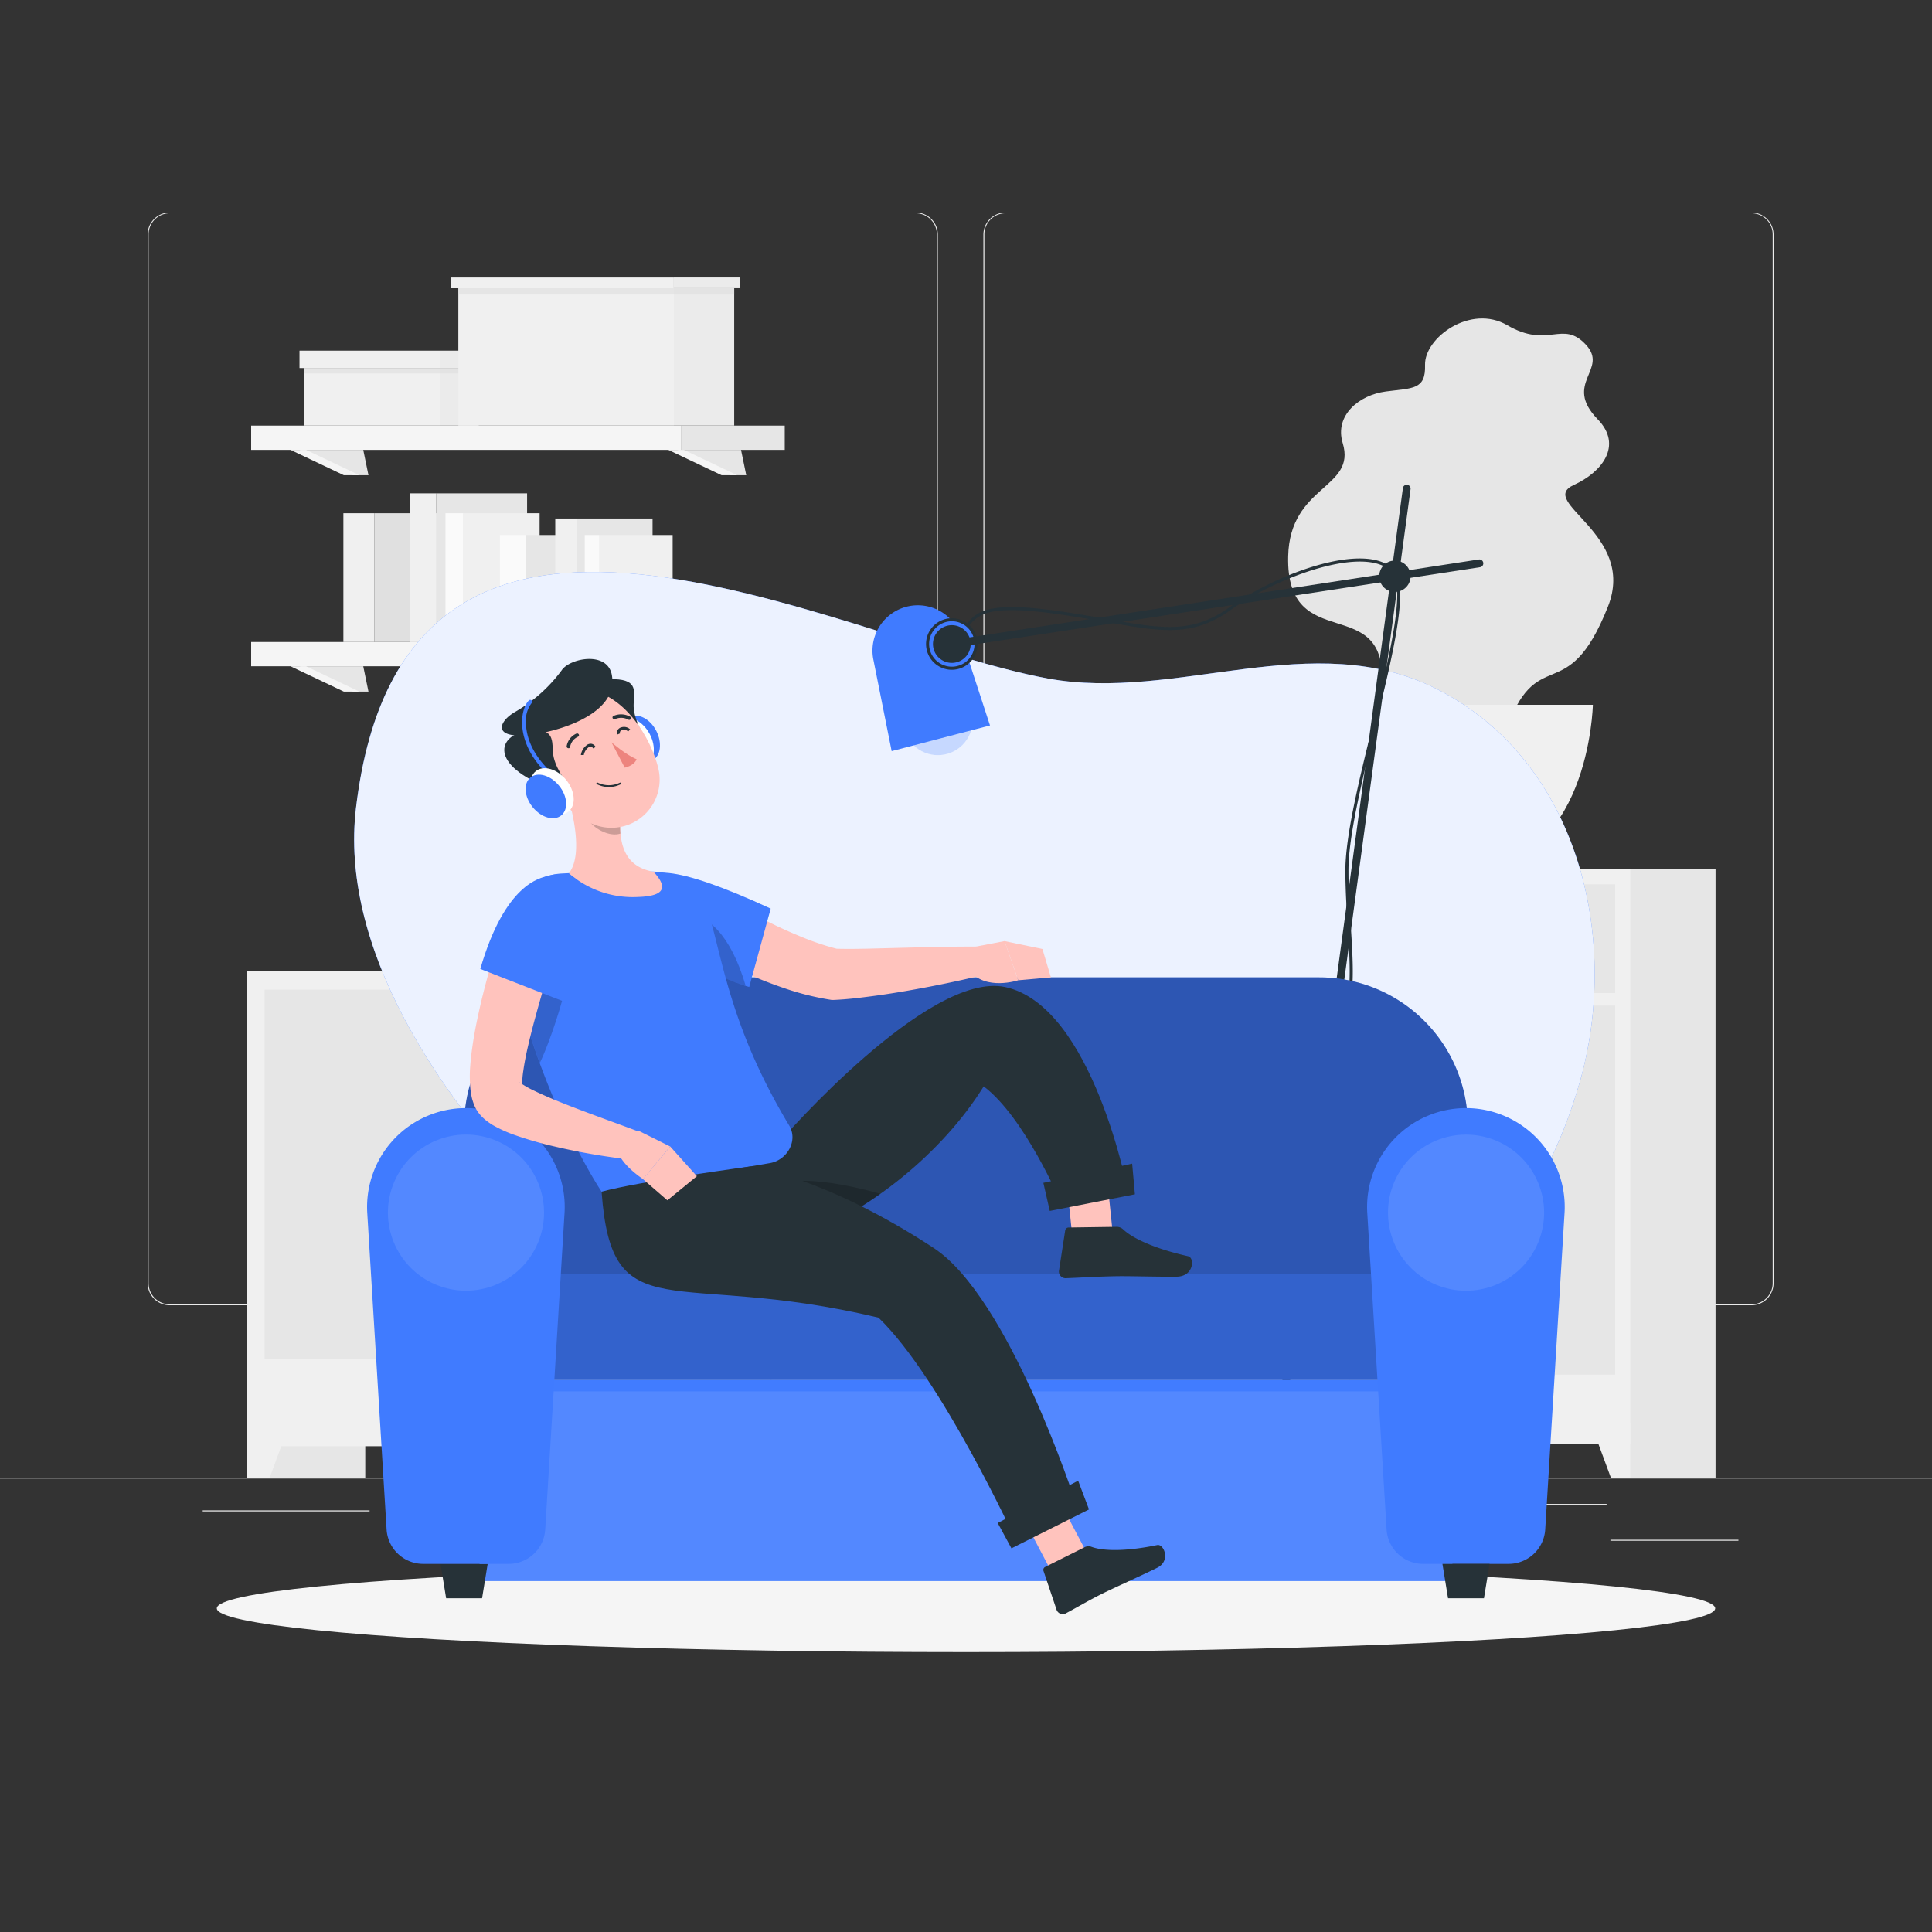 <svg xmlns="http://www.w3.org/2000/svg" viewBox="0 0 500 500"><rect x="0" y="0" width="500" height="500" fill="#333333" stroke="none"/><g id="background-complete"><rect y="382.4" width="500" height="0.25" style="fill:#ebebeb"></rect><rect x="416.78" y="398.49" width="33.12" height="0.25" style="fill:#ebebeb"></rect><rect x="322.53" y="401.21" width="8.69" height="0.25" style="fill:#ebebeb"></rect><rect x="396.59" y="389.21" width="19.19" height="0.25" style="fill:#ebebeb"></rect><rect x="52.46" y="390.89" width="43.19" height="0.25" style="fill:#ebebeb"></rect><rect x="104.56" y="390.89" width="6.33" height="0.25" style="fill:#ebebeb"></rect><rect x="131.47" y="395.11" width="93.68" height="0.25" style="fill:#ebebeb"></rect><path d="M237,337.8H43.91a5.71,5.71,0,0,1-5.7-5.71V60.66A5.71,5.71,0,0,1,43.91,55H237a5.71,5.71,0,0,1,5.71,5.71V332.09A5.71,5.71,0,0,1,237,337.8ZM43.91,55.2a5.46,5.46,0,0,0-5.45,5.46V332.09a5.46,5.46,0,0,0,5.45,5.46H237a5.47,5.47,0,0,0,5.46-5.46V60.66A5.47,5.47,0,0,0,237,55.2Z" style="fill:#ebebeb"></path><path d="M453.31,337.8H260.21a5.72,5.72,0,0,1-5.71-5.71V60.66A5.72,5.72,0,0,1,260.21,55h193.1A5.71,5.71,0,0,1,459,60.66V332.09A5.71,5.71,0,0,1,453.31,337.8ZM260.21,55.2a5.47,5.47,0,0,0-5.46,5.46V332.09a5.47,5.47,0,0,0,5.46,5.46h193.1a5.47,5.47,0,0,0,5.46-5.46V60.66a5.47,5.47,0,0,0-5.46-5.46Z" style="fill:#ebebeb"></path><rect x="64" y="251.3" width="30.54" height="131.1" transform="translate(158.53 633.7) rotate(180)" style="fill:#e6e6e6"></rect><polygon points="69.8 382.4 63.99 382.4 63.99 365.9 75.88 365.9 69.8 382.4" style="fill:#f0f0f0"></polygon><rect x="217.49" y="251.3" width="30.54" height="131.1" transform="translate(465.52 633.7) rotate(180)" style="fill:#e6e6e6"></rect><rect x="64" y="251.3" width="158.56" height="122.97" transform="translate(286.55 625.58) rotate(180)" style="fill:#f0f0f0"></rect><path d="M68.49,256.12h72.84v95.53H68.49V256.12Z" style="fill:#e6e6e6"></path><path d="M145.22,256.12h72.83v95.53H145.22V256.12Z" style="fill:#e6e6e6"></path><path d="M161.51,268.43a5.16,5.16,0,1,1-5.15-5.16A5.16,5.16,0,0,1,161.51,268.43Z" style="fill:#fafafa"></path><path d="M135.35,268.43a5.16,5.16,0,1,1-5.16-5.16A5.16,5.16,0,0,1,135.35,268.43Z" style="fill:#fafafa"></path><polygon points="216.75 382.4 222.55 382.4 222.55 365.9 210.67 365.9 216.75 382.4" style="fill:#f0f0f0"></polygon><rect x="284.48" y="224.96" width="26.47" height="157.44" transform="translate(595.43 607.36) rotate(180)" style="fill:#e6e6e6"></rect><polygon points="289.51 382.4 284.48 382.4 284.48 368.1 294.78 368.1 289.51 382.4" style="fill:#f0f0f0"></polygon><rect x="417.51" y="224.96" width="26.47" height="157.44" transform="translate(861.49 607.36) rotate(180)" style="fill:#e6e6e6"></rect><rect x="284.48" y="224.96" width="137.42" height="148.67" transform="translate(706.39 598.58) rotate(180)" style="fill:#f0f0f0"></rect><path d="M288.38,228.86H418V257H288.38V228.86Z" style="fill:#e6e6e6"></path><path d="M288.38,260.25h63.13v95.5H288.38v-95.5Z" style="fill:#e6e6e6"></path><path d="M354.88,260.25H418v95.5H354.88v-95.5Z" style="fill:#e6e6e6"></path><path d="M369,305.75a4.47,4.47,0,1,1-4.47-4.47A4.47,4.47,0,0,1,369,305.75Z" style="fill:#fafafa"></path><path d="M346.32,305.75a4.47,4.47,0,1,1-4.46-4.47A4.47,4.47,0,0,1,346.32,305.75Z" style="fill:#fafafa"></path><polygon points="416.88 382.4 421.9 382.4 421.9 368.1 411.6 368.1 416.88 382.4" style="fill:#f0f0f0"></polygon><path d="M357.07,243.14a4.47,4.47,0,1,1-4.47-4.46A4.47,4.47,0,0,1,357.07,243.14Z" style="fill:#fafafa"></path><polygon points="193.13 122.99 189.1 122.99 175.29 116.43 191.78 116.43 193.13 122.99" style="fill:#e6e6e6"></polygon><polygon points="190.79 122.99 186.76 122.99 172.95 116.43 176.99 116.43 190.79 122.99" style="fill:#f5f5f5"></polygon><polygon points="95.36 122.99 91.33 122.99 77.51 116.43 94.01 116.43 95.36 122.99" style="fill:#e6e6e6"></polygon><polygon points="93.02 122.99 88.99 122.99 75.18 116.43 79.21 116.43 93.02 122.99" style="fill:#f5f5f5"></polygon><rect x="176.22" y="110.15" width="26.87" height="6.28" style="fill:#e6e6e6"></rect><rect x="65" y="110.15" width="111.22" height="6.28" transform="translate(241.22 226.58) rotate(180)" style="fill:#f5f5f5"></rect><polygon points="193.13 178.99 189.1 178.99 175.29 172.43 191.78 172.43 193.13 178.99" style="fill:#e6e6e6"></polygon><polygon points="190.79 178.99 186.76 178.99 172.95 172.43 176.99 172.43 190.79 178.99" style="fill:#f5f5f5"></polygon><polygon points="95.36 178.99 91.33 178.99 77.51 172.43 94.01 172.43 95.36 178.99" style="fill:#e6e6e6"></polygon><polygon points="93.02 178.99 88.99 178.99 75.18 172.43 79.21 172.43 93.02 178.99" style="fill:#f5f5f5"></polygon><rect x="176.22" y="166.15" width="26.87" height="6.28" style="fill:#e6e6e6"></rect><rect x="65" y="166.15" width="111.22" height="6.28" transform="translate(241.22 338.58) rotate(180)" style="fill:#f5f5f5"></rect><rect x="96.89" y="132.82" width="31.31" height="33.33" style="fill:#e0e0e0"></rect><rect x="88.87" y="132.82" width="8.02" height="33.33" transform="translate(185.76 298.97) rotate(180)" style="fill:#f0f0f0"></rect><rect x="112.89" y="127.68" width="23.52" height="38.47" style="fill:#e6e6e6"></rect><rect x="106.09" y="127.68" width="6.8" height="38.47" transform="translate(218.99 293.83) rotate(180)" style="fill:#f0f0f0"></rect><rect x="119.82" y="132.82" width="19.83" height="33.33" style="fill:#f0f0f0"></rect><rect x="115.29" y="132.82" width="4.53" height="33.33" transform="translate(235.11 298.97) rotate(180)" style="fill:#fafafa"></rect><rect x="136.05" y="138.46" width="26.01" height="27.69" style="fill:#e6e6e6"></rect><rect x="129.38" y="138.46" width="6.66" height="27.69" transform="translate(265.43 304.61) rotate(180)" style="fill:#fafafa"></rect><rect x="149.34" y="134.19" width="19.54" height="31.96" style="fill:#e6e6e6"></rect><rect x="143.69" y="134.19" width="5.65" height="31.96" transform="translate(293.04 300.34) rotate(180)" style="fill:#f0f0f0"></rect><rect x="155.1" y="138.46" width="18.98" height="27.69" style="fill:#f0f0f0"></rect><rect x="151.34" y="138.46" width="3.76" height="27.69" transform="translate(306.43 304.61) rotate(180)" style="fill:#fafafa"></rect><path d="M358.65,101.32c-6.94.91-13.33,6.19-11.16,13.35,3.6,11.86-13.68,10.75-14.11,29.29-.62,26.18,26,8.74,24.2,33.61-1.33,18.1,24,35.22,31.73,12.6,8.47-24.77,16.05-6,26.84-33.22,7.46-18.85-18.59-27-8.83-31.45,7.13-3.22,12.81-10.17,6.15-17-9.07-9.37,3-12.82-3.07-19.32s-9.67,1.19-20.3-5c-9.51-5.56-21.48,3.23-21.3,10.26C369,100.92,365.63,100.4,358.65,101.32Z" style="fill:#e6e6e6"></path><path d="M345,182.4s.86,42.85,33.62,42.85,33.61-42.85,33.61-42.85Z" style="fill:#f0f0f0"></path><rect x="78.67" y="95.25" width="35.33" height="14.9" style="fill:#f0f0f0"></rect><rect x="77.51" y="90.75" width="36.49" height="4.5" style="fill:#f0f0f0"></rect><rect x="114" y="90.75" width="10.83" height="4.5" transform="translate(238.83 186) rotate(180)" style="fill:#ebebeb"></rect><rect x="114" y="95.25" width="9.89" height="14.9" transform="translate(237.89 205.4) rotate(180)" style="fill:#ebebeb"></rect><rect x="78.67" y="95.25" width="45.22" height="1.39" style="fill:#e0e0e0;opacity:0.7"></rect><rect x="118.62" y="74.6" width="55.78" height="35.55" style="fill:#f0f0f0"></rect><rect x="116.8" y="71.82" width="57.59" height="2.78" style="fill:#f0f0f0"></rect><rect x="174.4" y="71.82" width="17.1" height="2.78" transform="translate(365.9 146.41) rotate(180)" style="fill:#ebebeb"></rect><rect x="174.4" y="74.6" width="15.61" height="35.55" transform="translate(364.41 184.74) rotate(180)" style="fill:#ebebeb"></rect><rect x="118.62" y="74.6" width="71.39" height="1.62" style="fill:#e0e0e0;opacity:0.7"></rect></g><g id="background-simple"><path d="M271.19,175.6c-55.14-10.15-166.48-72.91-179.07,33.59C83.87,279,186.87,364.89,247.48,376.55c68.19,13.12,142.65-28.59,161.6-97.37,10.1-36.65-.57-82.18-37.14-100.81C339.76,162,304.49,181.72,271.19,175.6Z" style="fill:#407BFF"></path><path d="M271.19,175.6c-55.14-10.15-166.48-72.91-179.07,33.59C83.87,279,186.87,364.89,247.48,376.55c68.19,13.12,142.65-28.59,161.6-97.37,10.1-36.65-.57-82.18-37.14-100.81C339.76,162,304.49,181.72,271.19,175.6Z" style="fill:#fff;opacity:0.9"></path></g><g id="Shadow"><ellipse id="path" cx="250" cy="416.24" rx="193.89" ry="11.32" style="fill:#f5f5f5"></ellipse></g><g id="Lamp"><path d="M343.44,273.15a.34.34,0,0,1-.23-.08.37.37,0,0,1-.06-.52c7.14-9.11,6.48-19.44,5.65-32.51-.29-4.56-.59-9.28-.62-14.48-.05-9,3.52-23.55,7-37.64,4.32-17.64,8.78-35.89,5-39.89-6.71-7.14-29.49,1.17-41.62,9.8-9.94,7.08-17.79,5.7-32.05,3.18-3.73-.66-8-1.4-12.78-2.08-19-2.69-21.06.29-23.92,4.41-.55.79-1.13,1.61-1.85,2.46a.37.37,0,0,1-.53,0,.39.39,0,0,1,0-.53,27.27,27.27,0,0,0,1.8-2.4c3-4.34,5.19-7.48,24.65-4.73,4.82.69,9.06,1.43,12.8,2.09,14.06,2.48,21.8,3.85,31.49-3.05,12.63-9,35.51-17.24,42.6-9.7,4,4.29-.28,21.92-4.85,40.58-3.43,14-7,28.56-6.94,37.46,0,5.18.33,9.88.62,14.43.84,13.24,1.5,23.69-5.81,33A.39.39,0,0,1,343.44,273.15Z" style="fill:#263238"></path><circle cx="242.72" cy="186.44" r="8.99" transform="translate(-60.74 226.24) rotate(-45)" style="fill:#fff"></circle><circle cx="242.72" cy="186.44" r="8.99" transform="translate(-60.74 226.24) rotate(-45)" style="fill:#407BFF;opacity:0.3"></circle><path d="M248.66,164.63A11.74,11.74,0,0,0,226,170.56l4.76,23.83,25.45-6.64Z" style="fill:#407BFF"></path><path d="M253,166.67a6.67,6.67,0,1,1-6.67-6.67A6.66,6.66,0,0,1,253,166.67Z" style="fill:#263238"></path><path d="M246.33,172.54a5.88,5.88,0,1,1,5.88-5.87A5.87,5.87,0,0,1,246.33,172.54Zm0-10.75a4.88,4.88,0,1,0,4.88,4.88A4.88,4.88,0,0,0,246.33,161.79Z" style="fill:#407BFF"></path><path d="M246.33,167.67a1,1,0,0,1-1-.85,1,1,0,0,1,.84-1.14l136.55-20.89a1,1,0,0,1,.3,2L246.48,167.65Z" style="fill:#263238"></path><path d="M326.88,402.69h-.14a1,1,0,0,1-.86-1.13l37.19-275.24a1,1,0,0,1,1.12-.85,1,1,0,0,1,.86,1.12L327.87,401.82A1,1,0,0,1,326.88,402.69Z" style="fill:#263238"></path><path d="M365.06,149.13a4.06,4.06,0,1,1-4.06-4.06A4.06,4.06,0,0,1,365.06,149.13Z" style="fill:#263238"></path></g><g id="Sofa"><rect x="124.12" y="357.14" width="251.76" height="52.04" transform="translate(500 766.32) rotate(180)" style="fill:#407BFF"></rect><rect x="124.12" y="357.14" width="251.76" height="52.04" transform="translate(500 766.32) rotate(180)" style="fill:#fff;opacity:0.1"></rect><path d="M124.12,334.26H375.88l3.82-39.11a38.47,38.47,0,0,0-38.29-42.21H158.59a38.47,38.47,0,0,0-38.29,42.21Z" style="fill:#407BFF"></path><path d="M124.12,334.26H375.88l3.82-39.11a38.47,38.47,0,0,0-38.29-42.21H158.59a38.47,38.47,0,0,0-38.29,42.21Z" style="opacity:0.3"></path><rect x="124.12" y="357.14" width="251.76" height="2.95" transform="translate(500 717.23) rotate(180)" style="fill:#407BFF;opacity:0.9"></rect><rect x="124.12" y="329.67" width="251.76" height="27.47" transform="translate(500 686.81) rotate(180)" style="fill:#407BFF"></rect><rect x="124.12" y="329.67" width="251.76" height="27.47" transform="translate(500 686.81) rotate(180)" style="opacity:0.2"></rect><path d="M379.4,286.77h0a25.6,25.6,0,0,0-25.55,27.17l5,81.89a9.47,9.47,0,0,0,9.46,8.9h22.12a9.49,9.49,0,0,0,9.47-8.9l5-81.89A25.6,25.6,0,0,0,379.4,286.77Z" style="fill:#407BFF"></path><circle cx="379.4" cy="313.8" r="20.2" transform="translate(-56.89 541.99) rotate(-67.2)" style="fill:#fff;opacity:0.1"></circle><polygon points="374.75 413.63 384.05 413.63 385.5 404.73 373.3 404.73 374.75 413.63" style="fill:#263238"></polygon><polygon points="115.46 413.63 124.76 413.63 126.21 404.73 114.01 404.73 115.46 413.63" style="fill:#263238"></polygon><path d="M120.6,286.77h0a25.6,25.6,0,0,0-25.55,27.17l5,81.89a9.49,9.49,0,0,0,9.47,8.9h22.12a9.47,9.47,0,0,0,9.46-8.9l5-81.89A25.6,25.6,0,0,0,120.6,286.77Z" style="fill:#407BFF"></path><circle cx="120.6" cy="313.8" r="20.2" transform="translate(-215.42 303.4) rotate(-67.2)" style="fill:#fff;opacity:0.1"></circle></g><g id="Character"><path d="M180,227.94c1.35.84,2.93,1.78,4.41,2.66s3,1.78,4.56,2.64c3.05,1.74,6.14,3.38,9.24,5s6.23,3,9.37,4.29a68.75,68.75,0,0,0,9.32,3.1l-1.24-.12c2.82.1,6.05.07,9.21,0l9.6-.25c6.43-.16,12.92-.33,19.4-.27l.9,7.23c-3.18.83-6.37,1.53-9.57,2.2s-6.4,1.28-9.62,1.85-6.47,1.09-9.74,1.52-6.53.85-10.18,1l-.41,0-.84-.14a70.3,70.3,0,0,1-11.7-3,113.66,113.66,0,0,1-10.78-4.31c-3.5-1.58-6.88-3.33-10.21-5.16-1.65-.92-3.3-1.86-4.92-2.85s-3.19-2-4.9-3.12Z" style="fill:#ffc3bd"></path><path d="M167,230.34c-1.59-6.44,7.18-6.89,32.46,4.81l-5.56,20.28S171.83,250,167,230.34Z" style="fill:#407BFF"></path><path d="M177.15,236.35c-2.13,0-4.17,1.5-5.87,3.61,6.58,9.72,17.52,13.89,21.29,15.08l.13,0,.28.07C189.11,241.88,183,236.45,177.15,236.35Z" style="opacity:0.2"></path><polygon points="278.04 325.1 288.42 323.46 285.69 296.99 275.31 298.63 278.04 325.1" style="fill:#ffc3bd"></polygon><path d="M288.89,317.5l-12.38.18a.9.9,0,0,0-.85.81l-1.59,10.31a1.72,1.72,0,0,0,1.62,2c4.08-.14,8.41-.45,13.55-.52,3.16-.05,10.95.18,15.32.12s4.72-4.88,2.91-5.29c-8.11-1.83-14.17-4.43-16.86-7A2.44,2.44,0,0,0,288.89,317.5Z" style="fill:#263238"></path><path d="M202.22,295s38-43.78,57.89-39.56c22.81,4.85,31.89,53.33,31.89,53.33l-17.66,2s-9.23-21.68-19.76-29.62C233,316,177.79,341.76,171,305.8,180.07,302.15,202.22,295,202.22,295Z" style="fill:#263238"></path><polygon points="293.71 309.08 271.68 313.39 270.02 306.12 293 301.15 293.71 309.08" style="fill:#263238"></polygon><path d="M251.47,245.19l8.5-1.63,3.55,10.13s-8.5,2.82-12.63-2.53Z" style="fill:#ffc3bd"></path><polygon points="269.78 245.6 271.97 252.94 263.52 253.69 259.97 243.56 269.78 245.6" style="fill:#ffc3bd"></polygon><path d="M155.69,308.4S139.13,284,131,244.68a15.55,15.55,0,0,1,14.43-18.62c8-.42,16.44-.53,23.3-.5a15.47,15.47,0,0,1,14.82,11.21c3.73,13.08,6.08,30.21,20.7,54.53,2.35,3.9-.53,8.95-5,9.71Z" style="fill:#407BFF"></path><path d="M130.79,239.9c5.59-7.8,10.58-8.9,12-8.46,12.92,4.08-1,39.68-3.1,43.65A214.37,214.37,0,0,1,131,244.57,15.11,15.11,0,0,1,130.79,239.9Z" style="opacity:0.2"></path><path d="M195.89,311.44c-.35,1.27.64,5.4,6.66,10.08,8.17-2.23,17-6.67,25.31-12.56C215.67,305.52,198.34,302.59,195.89,311.44Z" style="opacity:0.2"></path><path d="M145.33,201c2.6,7.08,5.93,19.87,1.9,25a25.23,25.23,0,0,0,18,6.13c8.3-.27,6.61-3.59,3.89-6.53-8.07-1.37-8.9-8.17-8.52-13.83Z" style="fill:#ffc3bd"></path><path d="M151.55,205.37l9,6.36a24.26,24.26,0,0,0,0,4c-3.06,1.06-8.05-1.76-8.92-4.94A18.39,18.39,0,0,1,151.55,205.37Z" style="opacity:0.2"></path><path d="M162,193.22c1.62,3.1,4.68,4.69,6.84,3.57s2.59-4.55,1-7.65-4.68-4.69-6.84-3.56S160.36,190.13,162,193.22Z" style="fill:#407BFF"></path><path d="M159.88,194.32c1.72,3.29,5,5,7.27,3.79s2.75-4.84,1-8.13-5-5-7.27-3.79S158.16,191,159.88,194.32Z" style="fill:#fff"></path><path d="M162.41,191.48l4.11-1.2s-2.77-4.51-2.53-8.18.94-6.49-6.2-6.33S146.68,183,162.41,191.48Z" style="fill:#263238"></path><path d="M139.66,197.74c5,8.27,7.48,13.35,14.18,15.69a12.47,12.47,0,0,0,16.47-14.81c-2.12-8.51-9.92-20.61-20.25-20.07S134.68,189.47,139.66,197.74Z" style="fill:#ffc3bd"></path><path d="M138.83,189.94c7.82-1.24,21.24-5.94,19.51-15.27-1.17-6.27-10.94-4.34-13-1.17a39.74,39.74,0,0,1-11.91,10.67C128.67,186.83,127.16,191.8,138.83,189.94Z" style="fill:#263238"></path><path d="M142.72,204.22l3.93-1.7s-3.32-4.13-3.54-7.8.11-6.56-6.94-5.5S126.06,197.83,142.72,204.22Z" style="fill:#263238"></path><path d="M141.67,200.13a.47.47,0,0,1-.35-.15c-5.37-5.28-6.2-10.4-6.21-13,0-2.42.66-4.6,1.75-5.7a.5.5,0,0,1,.71,0,.5.5,0,0,1,0,.7,7.35,7.35,0,0,0-1.46,5c0,2.42.8,7.24,5.91,12.27a.5.5,0,0,1,0,.71A.47.47,0,0,1,141.67,200.13Z" style="fill:#407BFF"></path><path d="M139.88,208.16a8.71,8.71,0,0,0,6.24,1.4c2.86-.48,3-3.25,1-5.24-1.72-1.8-5.29-3.7-7.62-2.2S137.64,206.63,139.88,208.16Z" style="fill:#ffc3bd"></path><path d="M146.53,201.85c2.34,2.89,2.61,6.55.6,8.18s-5.53.61-7.87-2.28-2.61-6.54-.6-8.17S144.2,199,146.53,201.85Z" style="fill:#fff"></path><path d="M144.69,203.35c2.2,2.71,2.45,6.15.56,7.68s-5.2.58-7.4-2.14-2.45-6.15-.56-7.68S142.49,200.63,144.69,203.35Z" style="fill:#407BFF"></path><path d="M151.08,195.4l-.75,0a3.9,3.9,0,0,1,1.38-2.46,1.69,1.69,0,0,1,1.44-.43,1.51,1.51,0,0,1,1,.82l-.67.35a.77.77,0,0,0-.5-.44,1,1,0,0,0-.82.29A3.28,3.28,0,0,0,151.08,195.4Z" style="fill:#263238"></path><path d="M159.81,190.08a1.25,1.25,0,0,1,0-1.09,1.63,1.63,0,0,1,1.11-.79,2.26,2.26,0,0,1,2.16.57l-.52.54a1.48,1.48,0,0,0-1.45-.38.89.89,0,0,0-.63.4.55.55,0,0,0,0,.47Z" style="fill:#263238"></path><path d="M158.25,192.11s3.71,3.26,6.5,4.37c-.66,1.73-3.07,2.19-3.07,2.19Z" style="fill:#ed847e"></path><path d="M159.67,203.36a6.91,6.91,0,0,1-5.21-.42.22.22,0,0,1-.08-.31.22.22,0,0,1,.32-.07,6.63,6.63,0,0,0,5.72,0,.24.24,0,0,1,.31.11.22.22,0,0,1-.1.3A7.13,7.13,0,0,1,159.67,203.36Z" style="fill:#263238"></path><path d="M147.28,193.63a.65.65,0,0,1-.24,0,.46.46,0,0,1-.38-.54,4.33,4.33,0,0,1,2.52-3.24.49.49,0,0,1,.62.25.44.44,0,0,1-.25.59h0a3.46,3.46,0,0,0-2,2.59A.45.45,0,0,1,147.28,193.63Z" style="fill:#263238"></path><path d="M163.05,186.25a.49.49,0,0,1-.44,0,3.85,3.85,0,0,0-3.39-.16.48.48,0,0,1-.64-.18.43.43,0,0,1,.16-.61,4.83,4.83,0,0,1,4.28.15.44.44,0,0,1,.21.61A.41.41,0,0,1,163.05,186.25Z" style="fill:#263238"></path><polygon points="275.49 413.17 284.37 407.77 271.83 383.96 262.95 389.36 275.49 413.17" style="fill:#ffc3bd"></polygon><path d="M280.76,400.39l-10.34,5.17a.84.84,0,0,0-.34,1.06l3.31,9.84a1.71,1.71,0,0,0,2.24,1.18c3.29-1.73,5.59-3.18,9.78-5.27,2.58-1.29,10.53-4.86,14.09-6.64s1.7-6.22,0-5.87c-7.48,1.56-13.71,1.67-17,.47A2.17,2.17,0,0,0,280.76,400.39Z" style="fill:#263238"></path><path d="M194.21,301.87s19.32,2.66,47.46,21.13c19.49,12.8,36.5,65.33,36.5,65.33l-15.24,10.41S243.56,356.57,227.34,341c-53.3-12.69-69,3.9-71.65-32.59C165.11,305.79,194.21,301.87,194.21,301.87Z" style="fill:#263238"></path><polygon points="281.83 390.64 261.76 400.71 258.21 394.15 279.02 383.2 281.83 390.64" style="fill:#263238"></polygon><path d="M144.32,243.83c-1.95,6.31-4,12.82-5.71,19.19-.88,3.19-1.68,6.39-2.36,9.5-.32,1.55-.61,3.09-.81,4.54a24.16,24.16,0,0,0-.31,3.75c0,.22,0,.35,0,.41s0,0,0-.05l0,0c0-.09-.09-.22-.15-.33s-.21-.38-.3-.51c-.36-.48-.44-.46-.43-.44a2.81,2.81,0,0,0,.36.32,23.54,23.54,0,0,0,3.49,2c2.77,1.34,5.84,2.63,8.94,3.83,6.21,2.44,12.67,4.7,19,7.09l-1.6,7.11a167.35,167.35,0,0,1-20.75-3.49,95.24,95.24,0,0,1-10.46-3,34.07,34.07,0,0,1-5.7-2.58,18.09,18.09,0,0,1-1.72-1.19,10.76,10.76,0,0,1-2.19-2.31,9.36,9.36,0,0,1-.62-1.06c-.1-.21-.2-.43-.28-.63l-.13-.34c-.18-.47-.29-.87-.41-1.28a17.13,17.13,0,0,1-.39-2.13,32.77,32.77,0,0,1-.08-6.53c.15-2,.39-3.81.66-5.63.55-3.65,1.3-7.14,2.1-10.6a205.77,205.77,0,0,1,5.94-20.3Z" style="fill:#ffc3bd"></path><path d="M141.81,226.69c-2,.54-11.07,1.9-17.51,24.07l21.79,8.5S161.18,221.51,141.81,226.69Z" style="fill:#407BFF"></path><path d="M165.79,292.9l7.65,3.81-7,8.45s-8-5.14-6.54-9.49l2.9-2.42A2.77,2.77,0,0,1,165.79,292.9Z" style="fill:#ffc3bd"></path><polygon points="180.35 304.4 172.71 310.64 166.4 305.16 173.44 296.71 180.35 304.4" style="fill:#ffc3bd"></polygon></g></svg>